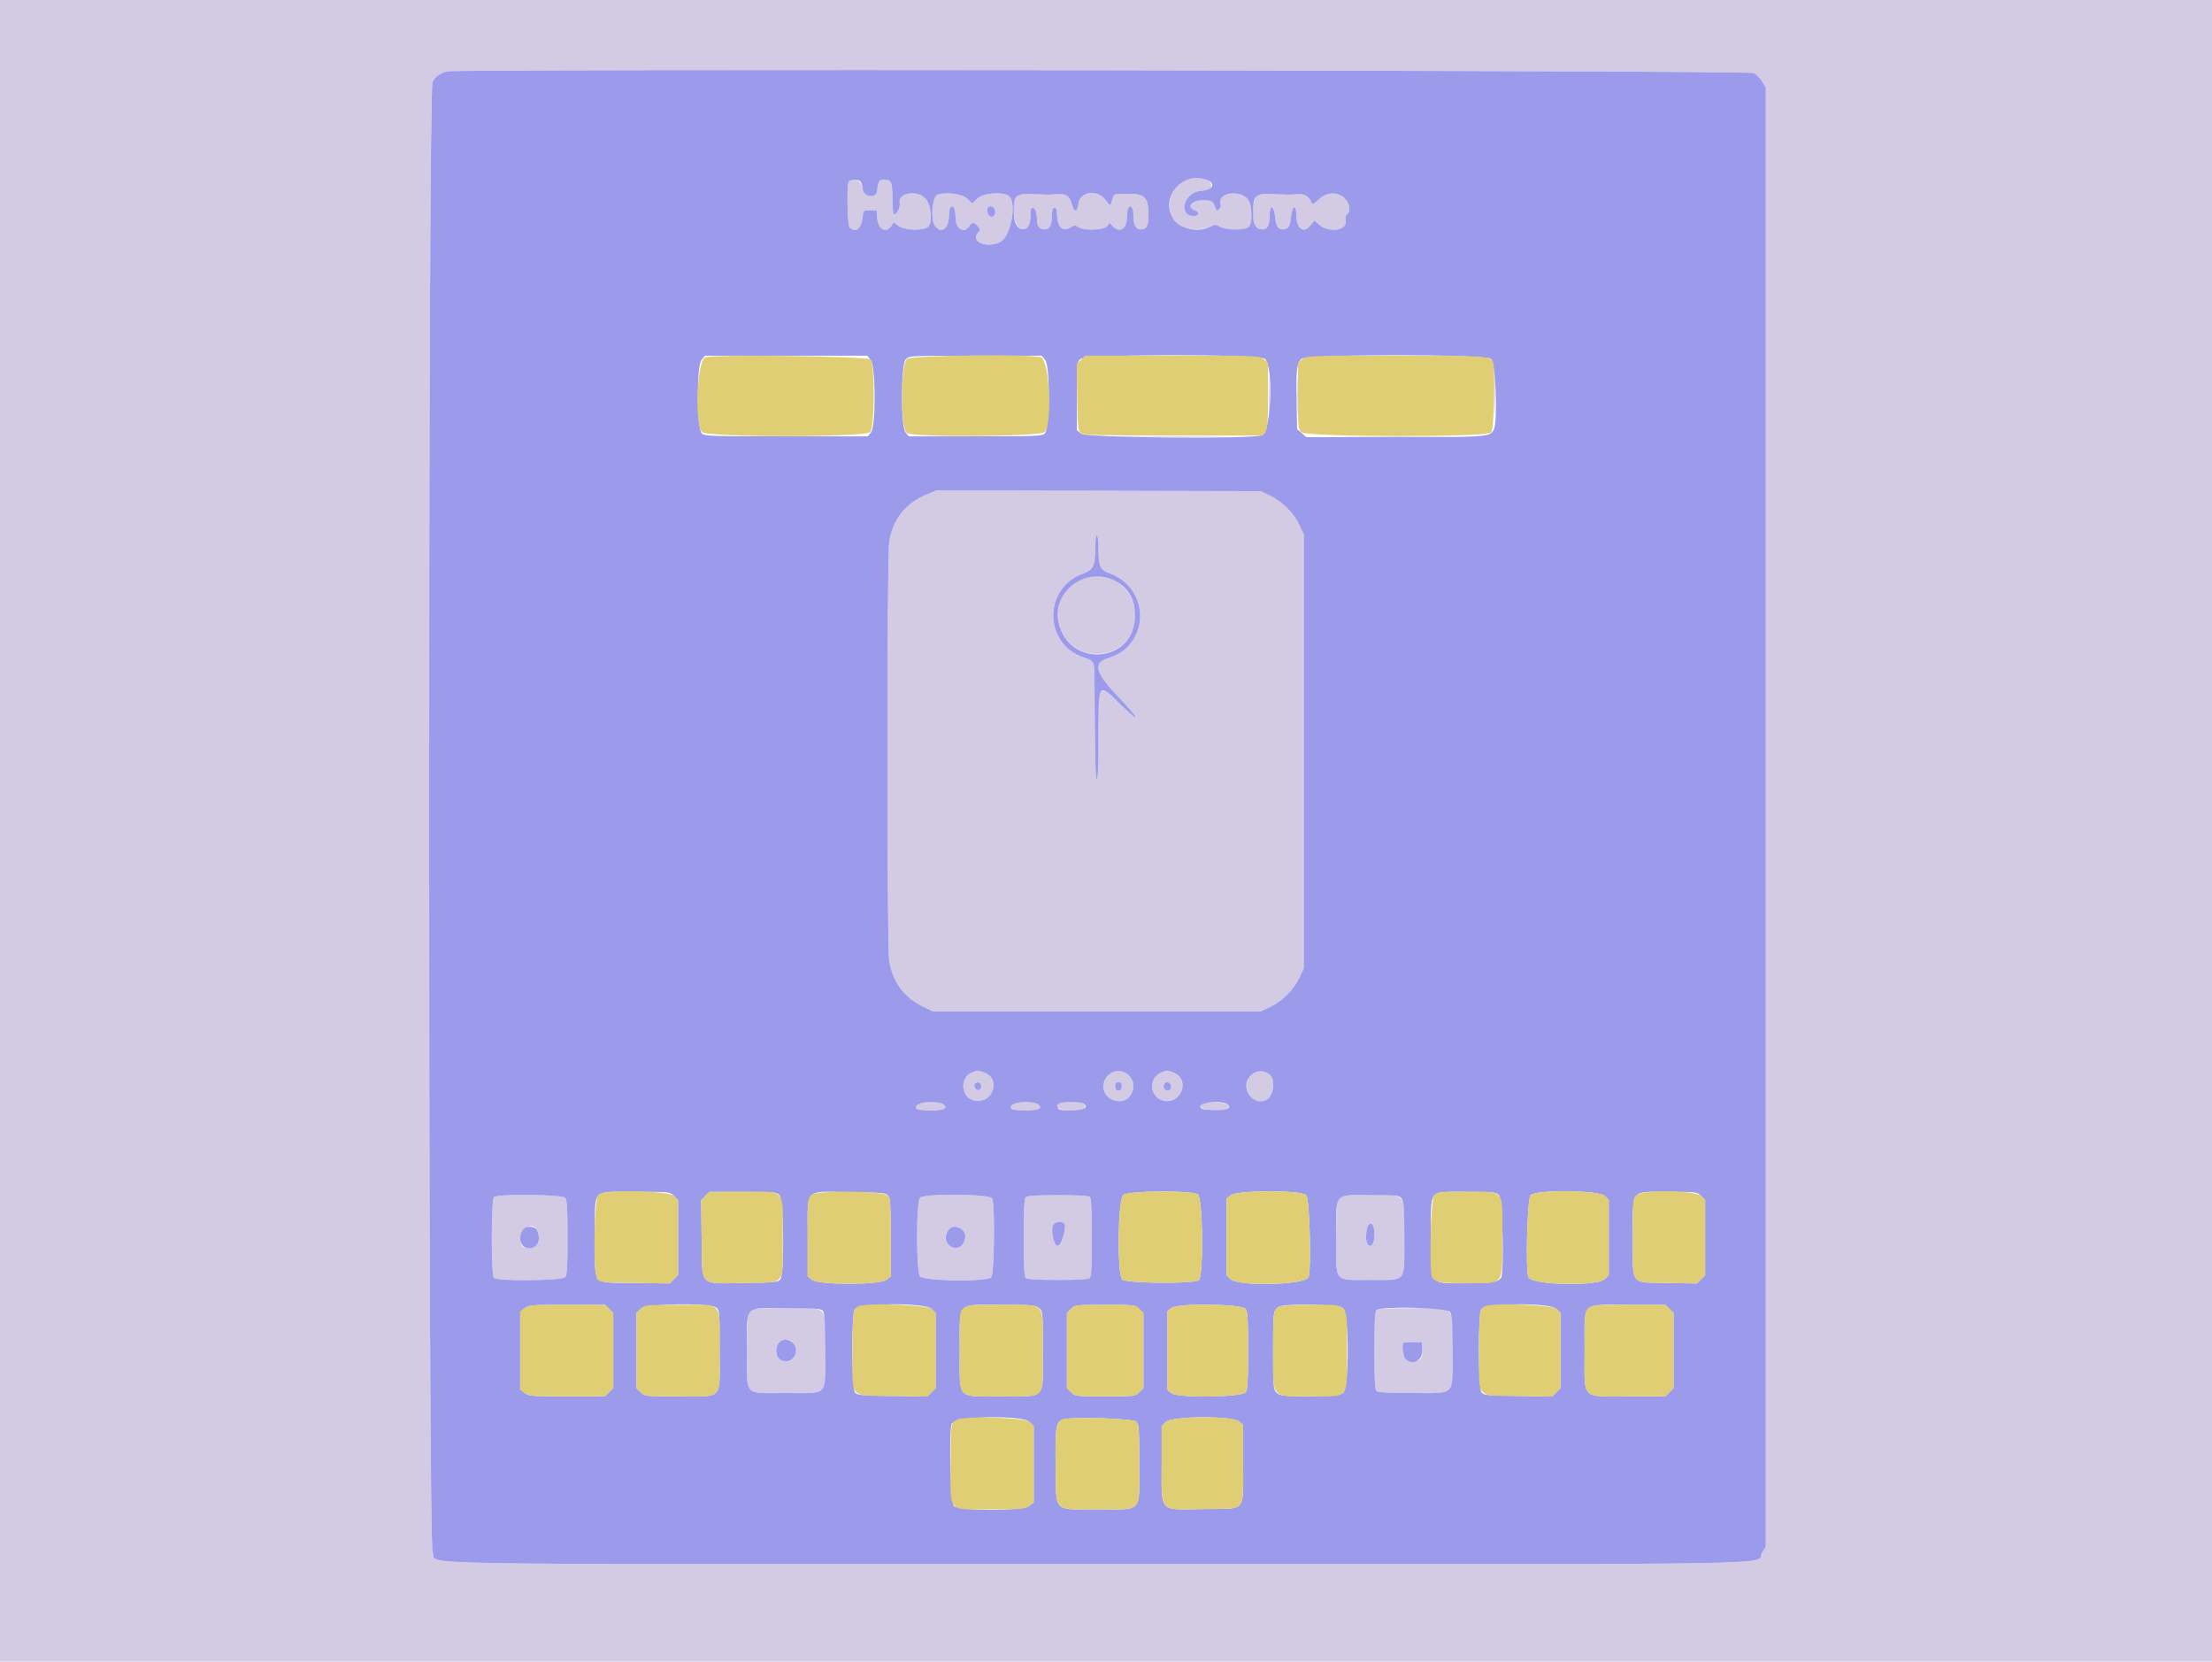<svg id="svg" version="1.1" xmlns="http://www.w3.org/2000/svg" xmlns:xlink="http://www.w3.org/1999/xlink" width="400" height="300.419" viewBox="0, 0, 400,300.419"><g id="svgg"><path id="path0" d="M0.000 150.263 L 0.000 300.526 200.000 300.526 L 400.000 300.526 400.000 150.263 L 400.000 0.000 200.000 0.000 L 0.000 0.000 0.000 150.263 M317.137 13.200 C 317.596 13.435,318.272 14.111,318.640 14.702 L 319.309 15.778 319.309 147.708 L 319.309 279.639 318.627 280.736 C 317.222 282.996,328.930 282.796,198.416 282.788 C 66.784 282.781,79.524 283.009,78.232 280.640 C 77.393 279.103,77.377 16.343,78.215 14.810 C 78.752 13.828,79.436 13.329,80.824 12.906 C 82.378 12.433,316.208 12.723,317.137 13.200 M214.822 32.451 C 211.038 33.593,210.260 39.256,213.646 41.007 C 214.826 41.618,217.652 41.607,218.849 40.987 C 219.713 40.541,219.853 40.541,220.609 40.987 C 221.724 41.646,225.169 41.655,225.824 41.000 C 226.438 40.386,226.454 37.542,225.850 36.374 C 224.715 34.178,220.015 34.692,220.726 36.934 C 220.825 37.243,220.702 37.645,220.446 37.858 C 220.072 38.169,219.961 38.137,219.817 37.675 C 219.395 36.330,219.202 36.213,217.398 36.213 C 215.462 36.213,214.494 37.514,216.061 38.011 C 216.933 38.288,216.848 39.068,215.945 39.068 C 212.871 39.068,214.097 34.663,217.215 34.500 C 218.820 34.416,218.939 34.358,219.025 33.619 C 219.166 32.404,216.986 31.798,214.822 32.451 M153.451 32.932 C 153.100 33.847,153.250 40.733,153.629 41.112 C 154.697 42.180,155.726 41.412,155.965 39.369 C 156.123 38.018,156.124 38.017,157.325 38.017 L 158.527 38.017 158.623 39.363 C 158.774 41.477,160.181 42.281,161.195 40.834 L 161.642 40.195 162.454 40.834 C 163.520 41.672,167.062 41.761,167.854 40.969 C 168.699 40.124,168.346 36.880,167.296 35.830 C 165.747 34.281,162.339 34.910,162.693 36.679 C 162.853 37.480,162.220 38.768,161.666 38.768 C 161.509 38.768,161.382 37.524,161.382 35.973 C 161.382 32.923,161.176 32.457,159.825 32.457 C 158.969 32.457,158.818 32.720,158.612 34.560 C 158.459 35.927,156.156 35.661,156.024 34.261 C 155.863 32.573,153.965 31.593,153.451 32.932 M169.538 35.205 C 168.576 35.561,168.232 39.618,169.063 40.805 C 170.172 42.388,171.600 41.347,171.600 38.956 C 171.600 37.558,172.070 36.875,172.531 37.602 C 172.675 37.830,172.795 38.632,172.798 39.384 C 172.805 41.393,174.366 42.330,175.276 40.872 C 175.755 40.105,176.140 40.112,176.814 40.900 C 177.305 41.473,177.311 41.575,176.881 42.050 C 175.373 43.716,178.467 44.993,180.926 43.721 C 182.663 42.823,183.846 37.244,182.640 35.641 C 181.856 34.600,177.902 34.770,176.727 35.896 L 175.808 36.777 174.920 35.926 C 174.008 35.052,171.030 34.653,169.538 35.205 M184.428 35.108 C 182.671 35.447,183.020 41.170,184.814 41.426 C 185.816 41.569,186.326 40.755,186.326 39.011 C 186.326 37.981,186.445 37.566,186.742 37.566 C 187.208 37.566,187.518 38.464,187.524 39.835 C 187.529 40.925,187.999 41.473,188.930 41.473 C 189.810 41.473,190.233 40.650,190.233 38.938 C 190.233 37.919,190.349 37.566,190.684 37.566 C 190.980 37.566,191.134 37.862,191.134 38.430 C 191.134 41.059,192.112 42.083,193.656 41.071 C 194.275 40.666,194.444 40.660,194.931 41.028 C 195.867 41.737,199.710 41.624,200.237 40.871 L 200.658 40.270 201.202 40.871 C 202.418 42.215,203.754 41.438,203.761 39.384 C 203.764 38.632,203.884 37.830,204.028 37.602 C 204.489 36.875,204.959 37.558,204.959 38.956 C 204.959 40.651,205.384 41.473,206.262 41.473 C 207.349 41.473,207.663 40.890,207.663 38.872 C 207.663 35.204,206.987 34.778,201.734 35.136 C 201.530 35.150,201.275 35.533,201.166 35.988 C 200.850 37.310,200.742 37.340,200.040 36.298 C 198.622 34.193,195.332 34.519,195.041 36.794 C 194.839 38.380,194.250 38.491,193.854 37.019 C 193.433 35.456,192.836 35.005,191.321 35.106 C 189.605 35.221,189.450 35.221,187.075 35.106 C 185.917 35.050,184.726 35.051,184.428 35.108 M227.549 35.202 C 226.485 35.595,226.171 40.093,227.146 40.975 C 228.500 42.201,229.602 41.286,229.602 38.938 C 229.602 36.847,230.371 37.101,230.595 39.266 C 230.767 40.934,231.107 41.463,232.006 41.463 C 232.944 41.463,233.306 40.904,233.444 39.246 C 233.609 37.254,234.407 36.799,234.414 38.693 C 234.424 41.350,235.692 42.348,236.991 40.719 L 237.665 39.874 238.615 40.673 C 240.357 42.139,243.656 41.645,243.321 39.968 C 243.211 39.419,243.305 38.993,243.589 38.757 C 244.602 37.917,243.684 35.693,242.109 35.173 C 240.748 34.724,239.590 35.034,238.354 36.176 C 237.693 36.788,237.291 36.985,237.203 36.743 C 236.764 35.541,235.959 35.021,234.666 35.105 C 232.971 35.215,232.848 35.214,230.286 35.094 C 229.092 35.038,227.860 35.086,227.549 35.202 M179.966 38.136 C 180.084 38.965,179.459 39.480,178.898 39.014 C 178.481 38.668,178.383 37.795,178.723 37.455 C 179.140 37.038,179.867 37.436,179.966 38.136 M229.426 71.525 C 229.426 74.583,229.471 75.834,229.525 74.305 C 229.580 72.776,229.580 70.274,229.525 68.745 C 229.471 67.216,229.426 68.467,229.426 71.525 M270.298 71.675 C 270.298 74.816,270.343 76.060,270.397 74.440 C 270.451 72.820,270.451 70.250,270.397 68.730 C 270.342 67.209,270.298 68.535,270.298 71.675 M234.534 71.675 C 234.535 74.651,234.580 75.827,234.634 74.290 C 234.689 72.753,234.689 70.318,234.634 68.880 C 234.579 67.442,234.534 68.700,234.534 71.675 M135.011 78.963 C 138.937 79.010,145.361 79.010,149.286 78.963 C 153.212 78.915,150.000 78.877,142.149 78.877 C 134.298 78.877,131.086 78.915,135.011 78.963 M170.624 78.963 C 173.805 79.011,179.012 79.011,182.194 78.963 C 185.376 78.914,182.772 78.874,176.409 78.874 C 170.045 78.874,167.442 78.914,170.624 78.963 M204.153 78.963 C 208.586 79.010,215.754 79.010,220.081 78.963 C 224.408 78.916,220.781 78.878,212.021 78.878 C 203.261 78.878,199.720 78.916,204.153 78.963 M244.252 78.963 C 248.757 79.010,256.127 79.010,260.631 78.963 C 265.135 78.916,261.450 78.878,252.442 78.878 C 243.434 78.878,239.748 78.916,244.252 78.963 M167.661 89.360 C 163.730 90.984,161.475 93.826,160.796 98.013 C 160.371 100.631,160.370 171.038,160.794 173.655 C 161.414 177.473,163.419 180.254,166.726 181.882 L 168.733 182.870 198.341 182.870 L 227.949 182.870 229.661 182.068 C 231.845 181.044,233.936 178.952,234.960 176.768 L 235.763 175.056 235.763 135.838 L 235.763 96.619 234.960 94.907 C 233.936 92.723,231.845 90.632,229.661 89.608 L 227.949 88.805 198.648 88.734 L 169.346 88.663 167.661 89.360 M198.648 99.441 C 198.648 102.444,198.924 103.004,200.751 103.698 C 208.139 106.504,207.922 116.734,200.427 118.980 C 197.549 119.842,198.019 121.612,202.309 126.074 C 206.235 130.158,206.447 131.098,202.591 127.325 C 198.523 123.344,198.648 123.155,198.648 133.308 C 198.648 138.200,198.540 140.947,198.347 140.947 C 198.081 140.947,197.983 136.811,197.908 122.314 C 197.893 119.600,197.829 119.484,195.982 118.871 C 188.721 116.459,188.596 106.380,195.793 103.713 C 197.709 103.003,198.037 102.353,198.042 99.249 C 198.045 97.799,198.171 96.769,198.347 96.769 C 198.525 96.769,198.648 97.860,198.648 99.441 M195.013 104.982 C 188.545 108.396,191.020 118.239,198.347 118.236 C 203.599 118.233,206.840 113.057,204.635 108.195 C 203.019 104.632,198.521 103.130,195.013 104.982 M175.627 193.968 C 173.551 194.872,173.793 198.312,175.975 198.915 C 179.445 199.873,181.262 195.052,177.876 193.872 C 176.719 193.469,176.780 193.466,175.627 193.968 M201.159 193.825 C 199.522 194.515,199.042 196.823,200.245 198.221 C 201.822 200.055,204.959 198.839,204.959 196.394 C 204.959 194.508,202.878 193.101,201.159 193.825 M209.910 193.958 C 207.694 194.924,207.862 198.171,210.167 198.931 C 213.387 199.994,215.415 195.263,212.298 193.960 C 211.091 193.456,211.063 193.456,209.910 193.958 M227.004 193.830 C 224.750 194.763,225.000 198.482,227.358 199.074 C 229.044 199.497,230.249 198.087,230.259 195.680 C 230.264 194.314,228.398 193.254,227.004 193.830 M177.461 196.394 C 177.461 196.720,177.241 197.029,176.972 197.081 C 176.452 197.181,175.987 196.382,176.285 195.899 C 176.592 195.404,177.461 195.769,177.461 196.394 M202.855 196.394 C 202.855 196.945,202.695 197.145,202.254 197.145 C 201.813 197.145,201.653 196.945,201.653 196.394 C 201.653 195.843,201.813 195.642,202.254 195.642 C 202.695 195.642,202.855 195.843,202.855 196.394 M211.689 196.120 C 211.915 196.708,211.672 197.145,211.119 197.145 C 210.579 197.145,210.271 196.630,210.482 196.079 C 210.706 195.497,211.460 195.523,211.689 196.120 M166.052 199.654 C 165.055 200.383,165.808 200.751,168.295 200.751 C 169.758 200.751,170.745 200.619,170.877 200.405 C 171.255 199.794,170.038 199.249,168.295 199.249 C 167.353 199.249,166.361 199.428,166.052 199.654 M183.182 199.654 C 182.185 200.383,182.938 200.751,185.424 200.751 C 186.887 200.751,187.875 200.619,188.007 200.405 C 188.385 199.794,187.168 199.249,185.424 199.249 C 184.483 199.249,183.491 199.428,183.182 199.654 M191.466 199.523 C 190.392 200.204,191.383 200.751,193.689 200.751 C 195.496 200.751,196.000 200.653,196.146 200.270 C 196.421 199.554,195.702 199.258,193.689 199.258 C 192.697 199.258,191.697 199.377,191.466 199.523 M217.488 199.459 C 217.180 199.539,216.987 199.816,217.041 200.100 C 217.164 200.745,221.278 200.999,221.993 200.405 C 223.020 199.553,219.764 198.870,217.488 199.459 M89.316 216.439 C 88.804 216.951,88.804 230.532,89.316 231.044 C 89.939 231.667,101.690 231.543,102.217 230.908 C 102.539 230.520,102.630 228.953,102.630 223.742 C 102.630 218.530,102.539 216.963,102.217 216.575 C 101.690 215.940,89.939 215.816,89.316 216.439 M166.363 216.550 C 165.663 217.250,165.659 229.739,166.358 230.737 C 166.977 231.621,178.381 231.794,179.242 230.933 C 179.811 230.364,179.954 217.689,179.403 216.659 C 178.972 215.853,167.158 215.755,166.363 216.550 M185.485 216.439 C 185.225 216.698,185.124 218.743,185.124 223.742 C 185.124 228.740,185.225 230.785,185.485 231.044 C 185.739 231.298,187.455 231.405,191.285 231.405 C 195.115 231.405,196.831 231.298,197.085 231.044 C 197.345 230.785,197.446 228.740,197.446 223.742 C 197.446 218.743,197.345 216.698,197.085 216.439 C 196.831 216.185,195.115 216.078,191.285 216.078 C 187.455 216.078,185.739 216.185,185.485 216.439 M242.091 216.746 C 241.703 217.299,241.623 218.501,241.623 223.742 C 241.623 232.092,241.070 231.405,247.784 231.405 C 254.497 231.405,253.944 232.092,253.944 223.742 C 253.944 215.391,254.497 216.078,247.784 216.078 C 242.725 216.078,242.544 216.099,242.091 216.746 M192.524 221.325 C 192.859 222.199,191.873 225.244,191.254 225.244 C 190.499 225.244,189.908 222.091,190.523 221.349 C 191.010 220.763,192.302 220.747,192.524 221.325 M248.399 221.887 C 248.773 223.378,248.431 225.244,247.784 225.244 C 247.103 225.244,246.843 223.942,247.173 222.184 C 247.390 221.026,248.137 220.846,248.399 221.887 M97.059 222.369 C 97.945 224.024,97.259 225.695,95.694 225.695 C 94.431 225.695,93.942 225.063,94.161 223.712 C 94.469 221.820,96.309 220.967,97.059 222.369 M174.181 222.537 C 174.985 223.765,174.129 225.695,172.781 225.695 C 171.992 225.695,170.999 224.644,170.999 223.808 C 170.999 221.924,173.202 221.044,174.181 222.537 M135.499 237.011 C 135.177 237.399,135.086 238.966,135.086 244.177 C 135.086 252.678,134.315 251.841,142.149 251.841 C 149.982 251.841,149.211 252.678,149.211 244.177 C 149.211 235.677,149.982 236.514,142.149 236.514 C 136.713 236.514,135.858 236.578,135.499 237.011 M248.896 236.875 C 248.636 237.134,248.535 239.179,248.535 244.177 C 248.535 249.176,248.636 251.220,248.896 251.480 C 249.153 251.737,251.042 251.841,255.490 251.841 C 263.380 251.841,262.660 252.611,262.660 244.177 C 262.660 235.744,263.380 236.514,255.490 236.514 C 251.042 236.514,249.153 236.617,248.896 236.875 M143.402 242.721 C 144.087 243.341,144.115 244.852,143.455 245.581 C 142.368 246.782,140.346 245.903,140.346 244.230 C 140.346 242.484,142.154 241.592,143.402 242.721 M257.193 243.974 C 257.308 245.563,256.883 246.131,255.582 246.131 C 254.279 246.131,253.644 245.451,253.644 244.056 C 253.644 242.616,253.655 242.608,255.528 242.644 L 257.100 242.675 257.193 243.974 " stroke="none" fill="#d3cbe3" fill-rule="evenodd"></path><path id="path1" d="M80.824 12.906 C 79.436 13.329,78.752 13.828,78.215 14.810 C 77.377 16.343,77.393 279.103,78.232 280.640 C 79.524 283.009,66.784 282.781,198.416 282.788 C 328.930 282.796,317.222 282.996,318.627 280.736 L 319.309 279.639 319.309 147.708 L 319.309 15.778 318.640 14.702 C 318.272 14.111,317.596 13.435,317.137 13.200 C 316.208 12.723,82.378 12.433,80.824 12.906 M218.154 32.492 C 219.959 33.121,219.368 34.387,217.215 34.500 C 214.097 34.663,212.871 39.068,215.945 39.068 C 216.848 39.068,216.933 38.288,216.061 38.011 C 214.494 37.514,215.462 36.213,217.398 36.213 C 219.202 36.213,219.395 36.330,219.817 37.675 C 219.961 38.137,220.072 38.169,220.446 37.858 C 220.702 37.645,220.825 37.243,220.726 36.934 C 220.015 34.692,224.715 34.178,225.850 36.374 C 226.454 37.542,226.438 40.386,225.824 41.000 C 225.169 41.655,221.724 41.646,220.609 40.987 C 219.853 40.541,219.713 40.541,218.849 40.987 C 216.663 42.118,213.272 41.404,212.159 39.580 C 209.770 35.661,213.749 30.956,218.154 32.492 M155.611 32.834 C 155.783 33.041,155.969 33.683,156.024 34.261 C 156.156 35.661,158.459 35.927,158.612 34.560 C 158.818 32.720,158.969 32.457,159.825 32.457 C 161.176 32.457,161.382 32.923,161.382 35.973 C 161.382 37.524,161.509 38.768,161.666 38.768 C 162.220 38.768,162.853 37.480,162.693 36.679 C 162.339 34.910,165.747 34.281,167.296 35.830 C 168.346 36.880,168.699 40.124,167.854 40.969 C 167.062 41.761,163.520 41.672,162.454 40.834 L 161.642 40.195 161.195 40.834 C 160.181 42.281,158.774 41.477,158.623 39.363 L 158.527 38.017 157.325 38.017 C 156.124 38.017,156.123 38.018,155.965 39.369 C 155.726 41.412,154.697 42.180,153.629 41.112 C 153.250 40.733,153.100 33.847,153.451 32.932 C 153.670 32.362,155.163 32.294,155.611 32.834 M174.920 35.926 L 175.808 36.777 176.727 35.896 C 177.902 34.770,181.856 34.600,182.640 35.641 C 183.846 37.244,182.663 42.823,180.926 43.721 C 178.467 44.993,175.373 43.716,176.881 42.050 C 177.311 41.575,177.305 41.473,176.814 40.900 C 176.140 40.112,175.755 40.105,175.276 40.872 C 174.366 42.330,172.805 41.393,172.798 39.384 C 172.795 38.632,172.675 37.830,172.531 37.602 C 172.070 36.875,171.600 37.558,171.600 38.956 C 171.600 41.347,170.172 42.388,169.063 40.805 C 168.232 39.618,168.576 35.561,169.538 35.205 C 171.030 34.653,174.008 35.052,174.920 35.926 M189.632 35.199 C 189.880 35.194,190.640 35.152,191.321 35.106 C 192.836 35.005,193.433 35.456,193.854 37.019 C 194.250 38.491,194.839 38.380,195.041 36.794 C 195.332 34.519,198.622 34.193,200.040 36.298 C 200.742 37.340,200.850 37.310,201.166 35.988 C 201.275 35.533,201.530 35.150,201.734 35.136 C 206.987 34.778,207.663 35.204,207.663 38.872 C 207.663 40.890,207.349 41.473,206.262 41.473 C 205.384 41.473,204.959 40.651,204.959 38.956 C 204.959 37.558,204.489 36.875,204.028 37.602 C 203.884 37.830,203.764 38.632,203.761 39.384 C 203.754 41.438,202.418 42.215,201.202 40.871 L 200.658 40.270 200.237 40.871 C 199.710 41.624,195.867 41.737,194.931 41.028 C 194.444 40.660,194.275 40.666,193.656 41.071 C 192.112 42.083,191.134 41.059,191.134 38.430 C 191.134 37.862,190.980 37.566,190.684 37.566 C 190.349 37.566,190.233 37.919,190.233 38.938 C 190.233 40.650,189.810 41.473,188.930 41.473 C 187.999 41.473,187.529 40.925,187.524 39.835 C 187.518 38.464,187.208 37.566,186.742 37.566 C 186.445 37.566,186.326 37.981,186.326 39.011 C 186.326 40.755,185.816 41.569,184.814 41.426 C 183.853 41.289,183.331 40.179,183.325 38.261 C 183.317 35.206,183.634 34.939,187.075 35.106 C 188.233 35.162,189.384 35.204,189.632 35.199 M232.908 35.193 C 233.156 35.191,233.947 35.151,234.666 35.105 C 235.959 35.021,236.764 35.541,237.203 36.743 C 237.291 36.985,237.693 36.788,238.354 36.176 C 239.590 35.034,240.748 34.724,242.109 35.173 C 243.684 35.693,244.602 37.917,243.589 38.757 C 243.305 38.993,243.211 39.419,243.321 39.968 C 243.656 41.645,240.357 42.139,238.615 40.673 L 237.665 39.874 236.991 40.719 C 235.692 42.348,234.424 41.350,234.414 38.693 C 234.407 36.799,233.609 37.254,233.444 39.246 C 233.306 40.904,232.944 41.463,232.006 41.463 C 231.107 41.463,230.767 40.934,230.595 39.266 C 230.371 37.101,229.602 36.847,229.602 38.938 C 229.602 40.628,229.180 41.473,228.338 41.473 C 227.172 41.473,226.597 40.625,226.597 38.909 C 226.597 35.242,226.894 34.935,230.286 35.094 C 231.480 35.150,232.660 35.194,232.908 35.193 M178.723 37.455 C 178.383 37.795,178.481 38.668,178.898 39.014 C 179.459 39.480,180.084 38.965,179.966 38.136 C 179.867 37.436,179.140 37.038,178.723 37.455 M157.454 65.104 C 158.373 66.272,158.412 77.054,157.502 78.179 L 156.928 78.888 142.186 78.888 C 128.442 78.888,127.408 78.852,126.908 78.352 C 126.001 77.446,125.932 66.263,126.827 65.126 L 127.467 64.313 142.149 64.313 L 156.831 64.313 157.454 65.104 M189.026 65.126 C 189.921 66.263,189.852 77.446,188.945 78.352 C 188.448 78.849,187.520 78.888,176.371 78.888 L 164.335 78.888 163.760 78.179 C 162.855 77.060,162.887 65.949,163.798 64.970 C 164.409 64.315,164.454 64.313,176.399 64.313 L 188.386 64.313 189.026 65.126 M228.742 64.886 C 230.307 66.152,229.876 77.942,228.238 78.688 C 226.648 79.413,196.481 79.161,195.533 78.415 L 194.741 77.793 194.741 71.654 C 194.741 65.915,194.780 65.475,195.342 64.914 C 196.260 63.996,227.609 63.970,228.742 64.886 M269.614 64.886 C 270.462 65.573,270.890 75.805,270.145 77.603 C 269.562 79.011,269.217 79.038,252.289 79.038 L 236.247 79.038 235.404 78.314 L 234.560 77.589 234.464 72.538 C 234.357 66.881,234.486 65.740,235.329 64.897 C 236.232 63.994,268.498 63.984,269.614 64.886 M229.661 89.608 C 231.845 90.632,233.936 92.723,234.960 94.907 L 235.763 96.619 235.763 135.838 L 235.763 175.056 234.960 176.768 C 233.936 178.952,231.845 181.044,229.661 182.068 L 227.949 182.870 198.341 182.870 L 168.733 182.870 166.726 181.882 C 163.419 180.254,161.414 177.473,160.794 173.655 C 160.370 171.038,160.371 100.631,160.796 98.013 C 161.475 93.826,163.730 90.984,167.661 89.360 L 169.346 88.663 198.648 88.734 L 227.949 88.805 229.661 89.608 M198.042 99.249 C 198.037 102.353,197.709 103.003,195.793 103.713 C 188.596 106.380,188.721 116.459,195.982 118.871 C 197.829 119.484,197.893 119.600,197.908 122.314 C 197.983 136.811,198.081 140.947,198.347 140.947 C 198.540 140.947,198.648 138.200,198.648 133.308 C 198.648 123.155,198.523 123.344,202.591 127.325 C 206.447 131.098,206.235 130.158,202.309 126.074 C 198.019 121.612,197.549 119.842,200.427 118.980 C 207.922 116.734,208.139 106.504,200.751 103.698 C 198.924 103.004,198.648 102.444,198.648 99.441 C 198.648 97.860,198.525 96.769,198.347 96.769 C 198.171 96.769,198.045 97.799,198.042 99.249 M201.588 105.001 C 204.030 106.240,205.241 108.315,205.253 111.279 C 205.285 119.826,193.320 120.959,191.444 112.588 C 190.176 106.928,196.322 102.331,201.588 105.001 M177.876 193.872 C 181.262 195.052,179.445 199.873,175.975 198.915 C 173.793 198.312,173.551 194.872,175.627 193.968 C 176.780 193.466,176.719 193.469,177.876 193.872 M204.282 194.607 C 205.181 195.627,205.172 197.164,204.263 198.221 C 202.706 200.031,199.549 198.840,199.549 196.444 C 199.549 193.846,202.578 192.670,204.282 194.607 M212.298 193.960 C 215.415 195.263,213.387 199.994,210.167 198.931 C 207.862 198.171,207.694 194.924,209.910 193.958 C 211.063 193.456,211.091 193.456,212.298 193.960 M229.706 194.422 C 230.716 195.412,230.219 198.261,228.929 198.882 C 226.628 199.990,224.363 196.949,225.877 194.786 C 226.804 193.463,228.559 193.296,229.706 194.422 M176.285 195.899 C 175.987 196.382,176.452 197.181,176.972 197.081 C 177.613 196.957,177.605 195.829,176.963 195.705 C 176.689 195.652,176.384 195.740,176.285 195.899 M201.653 196.394 C 201.653 196.945,201.813 197.145,202.254 197.145 C 202.695 197.145,202.855 196.945,202.855 196.394 C 202.855 195.843,202.695 195.642,202.254 195.642 C 201.813 195.642,201.653 195.843,201.653 196.394 M210.482 196.079 C 210.271 196.630,210.579 197.145,211.119 197.145 C 211.672 197.145,211.915 196.708,211.689 196.120 C 211.460 195.523,210.706 195.497,210.482 196.079 M170.537 199.654 C 171.534 200.383,170.781 200.751,168.295 200.751 C 166.832 200.751,165.844 200.619,165.712 200.405 C 165.334 199.794,166.551 199.249,168.295 199.249 C 169.236 199.249,170.228 199.428,170.537 199.654 M187.667 199.654 C 188.664 200.383,187.911 200.751,185.424 200.751 C 183.962 200.751,182.974 200.619,182.842 200.405 C 182.464 199.794,183.681 199.249,185.424 199.249 C 186.366 199.249,187.358 199.428,187.667 199.654 M195.912 199.523 C 196.986 200.204,195.995 200.751,193.689 200.751 C 191.882 200.751,191.378 200.653,191.232 200.270 C 190.957 199.554,191.676 199.258,193.689 199.258 C 194.681 199.258,195.681 199.377,195.912 199.523 M221.908 199.640 C 222.885 200.354,221.819 200.790,219.340 200.690 C 217.567 200.618,217.118 200.503,217.041 200.100 C 216.880 199.259,220.871 198.882,221.908 199.640 M121.877 216.215 L 122.615 216.952 122.615 223.742 L 122.615 230.531 121.860 231.285 L 121.106 232.040 114.773 231.948 C 106.795 231.832,107.588 232.758,107.588 223.551 C 107.588 214.619,106.797 215.477,115.032 215.477 C 121.116 215.477,121.142 215.480,121.877 216.215 M140.947 216.078 C 141.732 216.863,141.886 230.226,141.122 231.272 C 140.728 231.811,140.228 231.863,134.564 231.948 C 126.255 232.072,126.998 232.848,126.881 223.921 L 126.791 216.984 127.544 216.230 L 128.297 215.477 134.321 215.477 C 139.945 215.477,140.386 215.517,140.947 216.078 M160.656 216.211 C 160.995 216.675,161.082 218.225,161.082 223.777 L 161.082 230.760 160.290 231.383 C 159.075 232.339,148.063 232.339,146.847 231.383 L 146.056 230.760 146.056 223.720 C 146.056 214.567,145.257 215.415,153.760 215.536 C 159.759 215.621,160.261 215.670,160.656 216.211 M216.612 215.945 C 217.519 216.580,217.675 230.703,216.783 231.443 C 215.940 232.143,203.655 232.033,202.941 231.319 C 201.984 230.363,202.137 216.842,203.114 216.052 C 204.091 215.261,215.506 215.170,216.612 215.945 M236.213 216.078 C 236.836 216.701,237.170 230.108,236.584 230.984 C 235.678 232.341,223.838 232.581,222.526 231.268 L 221.788 230.531 221.788 223.627 L 221.788 216.723 222.580 216.100 C 223.778 215.157,235.274 215.139,236.213 216.078 M271.074 216.078 C 271.697 216.701,272.031 230.108,271.445 230.984 C 270.887 231.821,269.759 232.006,265.214 232.006 C 258.295 232.006,258.763 232.611,258.757 223.666 C 258.752 214.716,258.152 215.477,265.214 215.477 C 270.073 215.477,270.519 215.523,271.074 216.078 M290.171 216.215 L 290.909 216.952 290.909 223.742 L 290.909 230.531 290.171 231.268 C 288.861 232.578,277.319 232.340,276.413 230.984 C 275.828 230.108,276.162 216.701,276.784 216.078 C 277.813 215.049,289.121 215.165,290.171 216.215 M307.602 216.215 L 308.340 216.952 308.340 223.742 L 308.340 230.531 307.583 231.288 L 306.826 232.045 301.582 231.950 C 294.645 231.825,295.267 232.638,295.267 223.704 C 295.267 214.743,294.686 215.477,301.775 215.477 C 306.778 215.477,306.877 215.490,307.602 216.215 M102.217 216.575 C 102.539 216.963,102.630 218.530,102.630 223.742 C 102.630 228.953,102.539 230.520,102.217 230.908 C 101.690 231.543,89.939 231.667,89.316 231.044 C 88.804 230.532,88.804 216.951,89.316 216.439 C 89.939 215.816,101.690 215.940,102.217 216.575 M179.403 216.659 C 179.954 217.689,179.811 230.364,179.242 230.933 C 178.381 231.794,166.977 231.621,166.358 230.737 C 165.659 229.739,165.663 217.250,166.363 216.550 C 167.158 215.755,178.972 215.853,179.403 216.659 M197.085 216.439 C 197.345 216.698,197.446 218.743,197.446 223.742 C 197.446 228.740,197.345 230.785,197.085 231.044 C 196.831 231.298,195.115 231.405,191.285 231.405 C 187.455 231.405,185.739 231.298,185.485 231.044 C 185.225 230.785,185.124 228.740,185.124 223.742 C 185.124 218.743,185.225 216.698,185.485 216.439 C 185.739 216.185,187.455 216.078,191.285 216.078 C 195.115 216.078,196.831 216.185,197.085 216.439 M253.477 216.746 C 253.864 217.299,253.944 218.501,253.944 223.742 C 253.944 232.092,254.497 231.405,247.784 231.405 C 241.070 231.405,241.623 232.092,241.623 223.742 C 241.623 215.391,241.070 216.078,247.784 216.078 C 252.842 216.078,253.024 216.099,253.477 216.746 M190.523 221.349 C 189.908 222.091,190.499 225.244,191.254 225.244 C 191.873 225.244,192.859 222.199,192.524 221.325 C 192.302 220.747,191.010 220.763,190.523 221.349 M247.173 222.184 C 246.843 223.942,247.103 225.244,247.784 225.244 C 248.431 225.244,248.773 223.378,248.399 221.887 C 248.137 220.846,247.390 221.026,247.173 222.184 M94.688 222.212 C 93.499 223.645,94.091 225.695,95.694 225.695 C 97.259 225.695,97.945 224.024,97.059 222.369 C 96.690 221.679,95.212 221.581,94.688 222.212 M171.467 222.456 C 170.829 223.367,170.880 224.373,171.600 225.094 C 172.677 226.171,174.079 225.649,174.488 224.019 C 174.943 222.206,172.520 220.953,171.467 222.456 M110.156 236.651 L 110.894 237.388 110.894 244.177 L 110.894 250.966 110.156 251.704 L 109.419 252.442 102.534 252.442 C 96.023 252.442,95.605 252.408,94.856 251.819 L 94.065 251.196 94.065 244.177 L 94.065 237.159 94.856 236.536 C 95.605 235.947,96.023 235.913,102.534 235.913 L 109.419 235.913 110.156 236.651 M129.460 236.381 C 130.119 236.842,130.128 236.945,130.128 244.177 C 130.128 253.332,130.930 252.442,122.684 252.442 C 116.600 252.442,116.574 252.439,115.839 251.704 L 115.101 250.966 115.101 244.177 L 115.101 237.388 115.839 236.651 C 116.782 235.707,128.176 235.482,129.460 236.381 M168.458 236.651 L 169.196 237.388 169.196 244.177 L 169.196 250.966 168.442 251.721 L 167.687 252.475 161.355 252.383 C 155.492 252.298,154.990 252.248,154.596 251.708 C 154.014 250.911,153.968 237.484,154.545 236.756 C 155.496 235.557,167.276 235.468,168.458 236.651 M187.871 236.487 C 188.580 237.062,188.580 237.062,188.580 244.177 C 188.580 253.266,189.329 252.442,181.067 252.442 C 172.805 252.442,173.554 253.266,173.554 244.177 C 173.554 235.089,172.805 235.913,181.067 235.913 C 186.619 235.913,187.224 235.964,187.871 236.487 M206.024 236.651 L 206.762 237.388 206.762 244.177 L 206.762 250.966 206.024 251.704 C 205.295 252.433,205.221 252.442,199.850 252.442 C 194.478 252.442,194.404 252.433,193.675 251.704 L 192.938 250.966 192.938 244.177 L 192.938 237.388 193.675 236.651 C 194.404 235.922,194.478 235.913,199.850 235.913 C 205.221 235.913,205.295 235.922,206.024 236.651 M225.269 236.646 C 225.608 237.110,225.695 238.656,225.695 244.177 C 225.695 249.699,225.608 251.245,225.269 251.708 C 224.601 252.622,212.950 252.775,211.850 251.884 L 211.119 251.293 211.119 244.177 L 211.119 237.062 211.850 236.471 C 212.950 235.580,224.601 235.733,225.269 236.646 M242.867 236.487 C 243.983 237.391,243.983 250.963,242.867 251.867 C 242.017 252.555,232.539 252.743,231.310 252.096 C 230.235 251.530,230.212 251.366,230.212 244.177 C 230.212 237.059,230.240 236.847,231.255 236.272 C 232.395 235.626,242.023 235.804,242.867 236.487 M281.456 236.651 L 282.194 237.388 282.194 244.177 L 282.194 250.966 281.439 251.721 L 280.684 252.476 274.502 252.384 C 268.789 252.299,268.288 252.247,267.894 251.708 C 267.312 250.911,267.267 237.484,267.844 236.756 C 268.794 235.558,280.275 235.469,281.456 236.651 M301.892 236.651 L 302.630 237.388 302.630 244.177 L 302.630 250.966 301.892 251.704 L 301.154 252.442 294.562 252.442 C 285.720 252.442,286.551 253.300,286.551 244.177 C 286.551 235.055,285.720 235.913,294.562 235.913 L 301.154 235.913 301.892 236.651 M148.799 237.011 C 149.121 237.399,149.211 238.966,149.211 244.177 C 149.211 252.678,149.982 251.841,142.149 251.841 C 134.315 251.841,135.086 252.678,135.086 244.177 C 135.086 235.677,134.315 236.514,142.149 236.514 C 147.584 236.514,148.439 236.578,148.799 237.011 M262.192 237.182 C 262.579 237.735,262.660 238.937,262.660 244.177 C 262.660 252.611,263.380 251.841,255.490 251.841 C 251.042 251.841,249.153 251.737,248.896 251.480 C 248.636 251.220,248.535 249.176,248.535 244.177 C 248.535 239.179,248.636 237.134,248.896 236.875 C 249.655 236.115,261.638 236.392,262.192 237.182 M140.843 242.773 C 140.183 243.503,140.210 245.014,140.895 245.633 C 142.143 246.763,143.952 245.871,143.952 244.125 C 143.952 242.452,141.930 241.573,140.843 242.773 M253.800 242.769 C 253.447 243.122,253.677 245.219,254.116 245.658 C 255.461 247.004,257.338 245.977,257.193 243.974 L 257.100 242.675 255.528 242.644 C 254.663 242.627,253.885 242.684,253.800 242.769 M186.189 257.086 L 186.927 257.824 186.927 264.728 L 186.927 271.632 186.135 272.255 C 184.937 273.197,173.441 273.216,172.502 272.276 C 171.879 271.654,171.545 258.240,172.131 257.375 C 173.045 256.024,184.884 255.781,186.189 257.086 M205.475 257.036 C 205.958 257.520,206.011 258.260,206.011 264.650 C 206.011 273.695,206.757 272.878,198.497 272.878 C 190.289 272.878,191.010 273.611,190.893 265.152 C 190.797 258.180,190.946 257.133,192.107 256.651 C 193.445 256.096,204.864 256.425,205.475 257.036 M224.002 256.971 L 224.793 257.594 224.793 264.577 C 224.793 273.566,225.489 272.702,218.152 272.821 C 209.350 272.964,210.068 273.682,210.068 264.728 L 210.068 257.824 210.805 257.086 C 211.870 256.022,222.675 255.928,224.002 256.971 " stroke="none" fill="#9c9beb" fill-rule="evenodd"></path><path id="path2" d="M127.515 64.612 C 126.051 65.211,125.569 76.589,126.944 78.106 C 127.845 79.101,156.454 79.100,157.354 78.105 C 158.200 77.169,158.231 65.840,157.390 64.999 C 156.790 64.400,128.916 64.038,127.515 64.612 M164.045 64.886 C 162.858 65.847,162.785 77.092,163.959 78.266 C 164.806 79.113,188.132 78.964,188.909 78.106 C 190.339 76.528,189.781 65.184,188.245 64.600 C 186.623 63.983,164.843 64.241,164.045 64.886 M195.461 65.068 L 194.706 65.823 194.798 71.854 C 194.884 77.418,194.936 77.919,195.474 78.312 C 195.961 78.667,198.744 78.738,212.212 78.738 L 228.366 78.738 228.833 78.070 C 229.218 77.520,229.301 76.353,229.301 71.480 L 229.301 65.558 228.509 64.935 C 227.731 64.323,227.446 64.313,211.967 64.313 L 196.216 64.313 195.461 65.068 M235.503 64.935 L 234.711 65.558 234.711 71.547 C 234.711 77.135,234.751 77.576,235.312 78.137 C 236.210 79.035,268.865 79.084,269.675 78.188 C 270.204 77.605,270.443 66.084,269.943 65.334 C 269.296 64.365,268.385 64.313,252.352 64.313 C 236.562 64.313,236.281 64.323,235.503 64.935 M108.256 215.945 C 107.409 216.538,107.194 230.150,108.014 231.272 C 108.409 231.812,108.910 231.863,114.773 231.948 L 121.106 232.040 121.860 231.285 L 122.615 230.531 122.615 223.742 L 122.615 216.952 121.877 216.215 C 120.934 215.272,109.540 215.046,108.256 215.945 M127.544 216.230 L 126.791 216.984 126.881 223.921 C 126.998 232.848,126.255 232.072,134.564 231.948 C 142.301 231.832,141.548 232.723,141.548 223.684 C 141.548 214.650,142.276 215.477,134.321 215.477 L 128.297 215.477 127.544 216.230 M146.673 216.062 C 146.085 216.650,146.056 217.017,146.056 223.720 L 146.056 230.760 146.847 231.383 C 148.063 232.339,159.075 232.339,160.290 231.383 L 161.082 230.760 161.082 223.777 C 161.082 218.225,160.995 216.675,160.656 216.211 C 159.972 215.274,147.592 215.142,146.673 216.062 M203.114 216.052 C 202.137 216.842,201.984 230.363,202.941 231.319 C 203.655 232.033,215.940 232.143,216.783 231.443 C 217.675 230.703,217.519 216.580,216.612 215.945 C 215.506 215.170,204.091 215.261,203.114 216.052 M222.580 216.100 L 221.788 216.723 221.788 223.627 L 221.788 230.531 222.526 231.268 C 223.838 232.581,235.678 232.341,236.584 230.984 C 237.170 230.108,236.836 216.701,236.213 216.078 C 235.274 215.139,223.778 215.157,222.580 216.100 M259.354 216.078 C 258.731 216.701,258.397 230.108,258.983 230.984 C 259.542 231.821,260.670 232.006,265.214 232.006 C 272.134 232.006,271.665 232.611,271.671 223.666 C 271.677 214.716,272.276 215.477,265.214 215.477 C 260.356 215.477,259.909 215.523,259.354 216.078 M276.784 216.078 C 276.162 216.701,275.828 230.108,276.413 230.984 C 277.319 232.340,288.861 232.578,290.171 231.268 L 290.909 230.531 290.909 223.742 L 290.909 216.952 290.171 216.215 C 289.121 215.165,277.813 215.049,276.784 216.078 M295.976 216.052 C 295.267 216.626,295.267 216.628,295.267 223.704 C 295.267 232.638,294.645 231.825,301.582 231.950 L 306.826 232.045 307.583 231.288 L 308.340 230.531 308.340 223.742 L 308.340 216.952 307.602 216.215 C 306.578 215.191,297.202 215.059,295.976 216.052 M94.856 236.536 L 94.065 237.159 94.065 244.177 L 94.065 251.196 94.856 251.819 C 95.605 252.408,96.023 252.442,102.534 252.442 L 109.419 252.442 110.156 251.704 L 110.894 250.966 110.894 244.177 L 110.894 237.388 110.156 236.651 L 109.419 235.913 102.534 235.913 C 96.023 235.913,95.605 235.947,94.856 236.536 M115.839 236.651 L 115.101 237.388 115.101 244.177 L 115.101 250.966 115.839 251.704 C 116.574 252.439,116.600 252.442,122.684 252.442 C 130.930 252.442,130.128 253.332,130.128 244.177 C 130.128 235.022,130.930 235.913,122.684 235.913 C 116.600 235.913,116.574 235.916,115.839 236.651 M155.372 236.121 C 154.252 236.522,154.170 237.074,154.170 244.177 C 154.170 253.164,153.385 252.268,161.355 252.383 L 167.687 252.475 168.442 251.721 L 169.196 250.966 169.196 244.177 L 169.196 237.388 168.458 236.651 C 167.741 235.933,157.102 235.503,155.372 236.121 M174.263 236.487 C 173.554 237.062,173.554 237.062,173.554 244.177 C 173.554 253.266,172.805 252.442,181.067 252.442 C 189.329 252.442,188.580 253.266,188.580 244.177 C 188.580 235.089,189.329 235.913,181.067 235.913 C 175.514 235.913,174.910 235.964,174.263 236.487 M193.675 236.651 L 192.938 237.388 192.938 244.177 L 192.938 250.966 193.675 251.704 C 194.404 252.433,194.478 252.442,199.850 252.442 C 205.221 252.442,205.295 252.433,206.024 251.704 L 206.762 250.966 206.762 244.177 L 206.762 237.388 206.024 236.651 C 205.295 235.922,205.221 235.913,199.850 235.913 C 194.478 235.913,194.404 235.922,193.675 236.651 M211.850 236.471 L 211.119 237.062 211.119 244.177 L 211.119 251.293 211.850 251.884 C 212.950 252.775,224.601 252.622,225.269 251.708 C 225.608 251.245,225.695 249.699,225.695 244.177 C 225.695 238.656,225.608 237.110,225.269 236.646 C 224.601 235.733,212.950 235.580,211.850 236.471 M231.255 236.272 C 230.240 236.847,230.212 237.059,230.212 244.177 C 230.212 253.076,229.686 252.442,237.062 252.442 C 244.160 252.442,243.576 253.182,243.576 244.177 C 243.576 235.164,244.169 235.909,237.007 235.922 C 233.737 235.928,231.636 236.056,231.255 236.272 M268.670 236.121 C 267.551 236.522,267.468 237.074,267.468 244.177 C 267.468 253.154,266.709 252.267,274.502 252.384 L 280.684 252.476 281.439 251.721 L 282.194 250.966 282.194 244.177 L 282.194 237.388 281.456 236.651 C 280.739 235.933,270.395 235.505,268.670 236.121 M287.261 236.487 C 286.551 237.062,286.551 237.062,286.551 244.177 C 286.551 253.300,285.720 252.442,294.562 252.442 L 301.154 252.442 301.892 251.704 L 302.630 250.966 302.630 244.177 L 302.630 237.388 301.892 236.651 L 301.154 235.913 294.562 235.913 C 288.520 235.913,287.911 235.961,287.261 236.487 M172.953 256.708 C 171.938 257.283,171.910 257.494,171.905 264.688 C 171.899 273.709,171.157 272.878,179.223 272.878 C 184.960 272.878,185.393 272.838,186.135 272.255 L 186.927 271.632 186.927 264.728 L 186.927 257.824 186.189 257.086 C 185.353 256.249,174.317 255.934,172.953 256.708 M192.107 256.651 C 190.946 257.133,190.797 258.180,190.893 265.152 C 191.010 273.611,190.289 272.878,198.497 272.878 C 206.757 272.878,206.011 273.695,206.011 264.650 C 206.011 258.260,205.958 257.520,205.475 257.036 C 204.864 256.425,193.445 256.096,192.107 256.651 M210.805 257.086 L 210.068 257.824 210.068 264.728 C 210.068 273.682,209.350 272.964,218.152 272.821 C 225.489 272.702,224.793 273.566,224.793 264.577 L 224.793 257.594 224.002 256.971 C 222.675 255.928,211.870 256.022,210.805 257.086 " stroke="none" fill="#dfce73" fill-rule="evenodd"></path></g></svg>